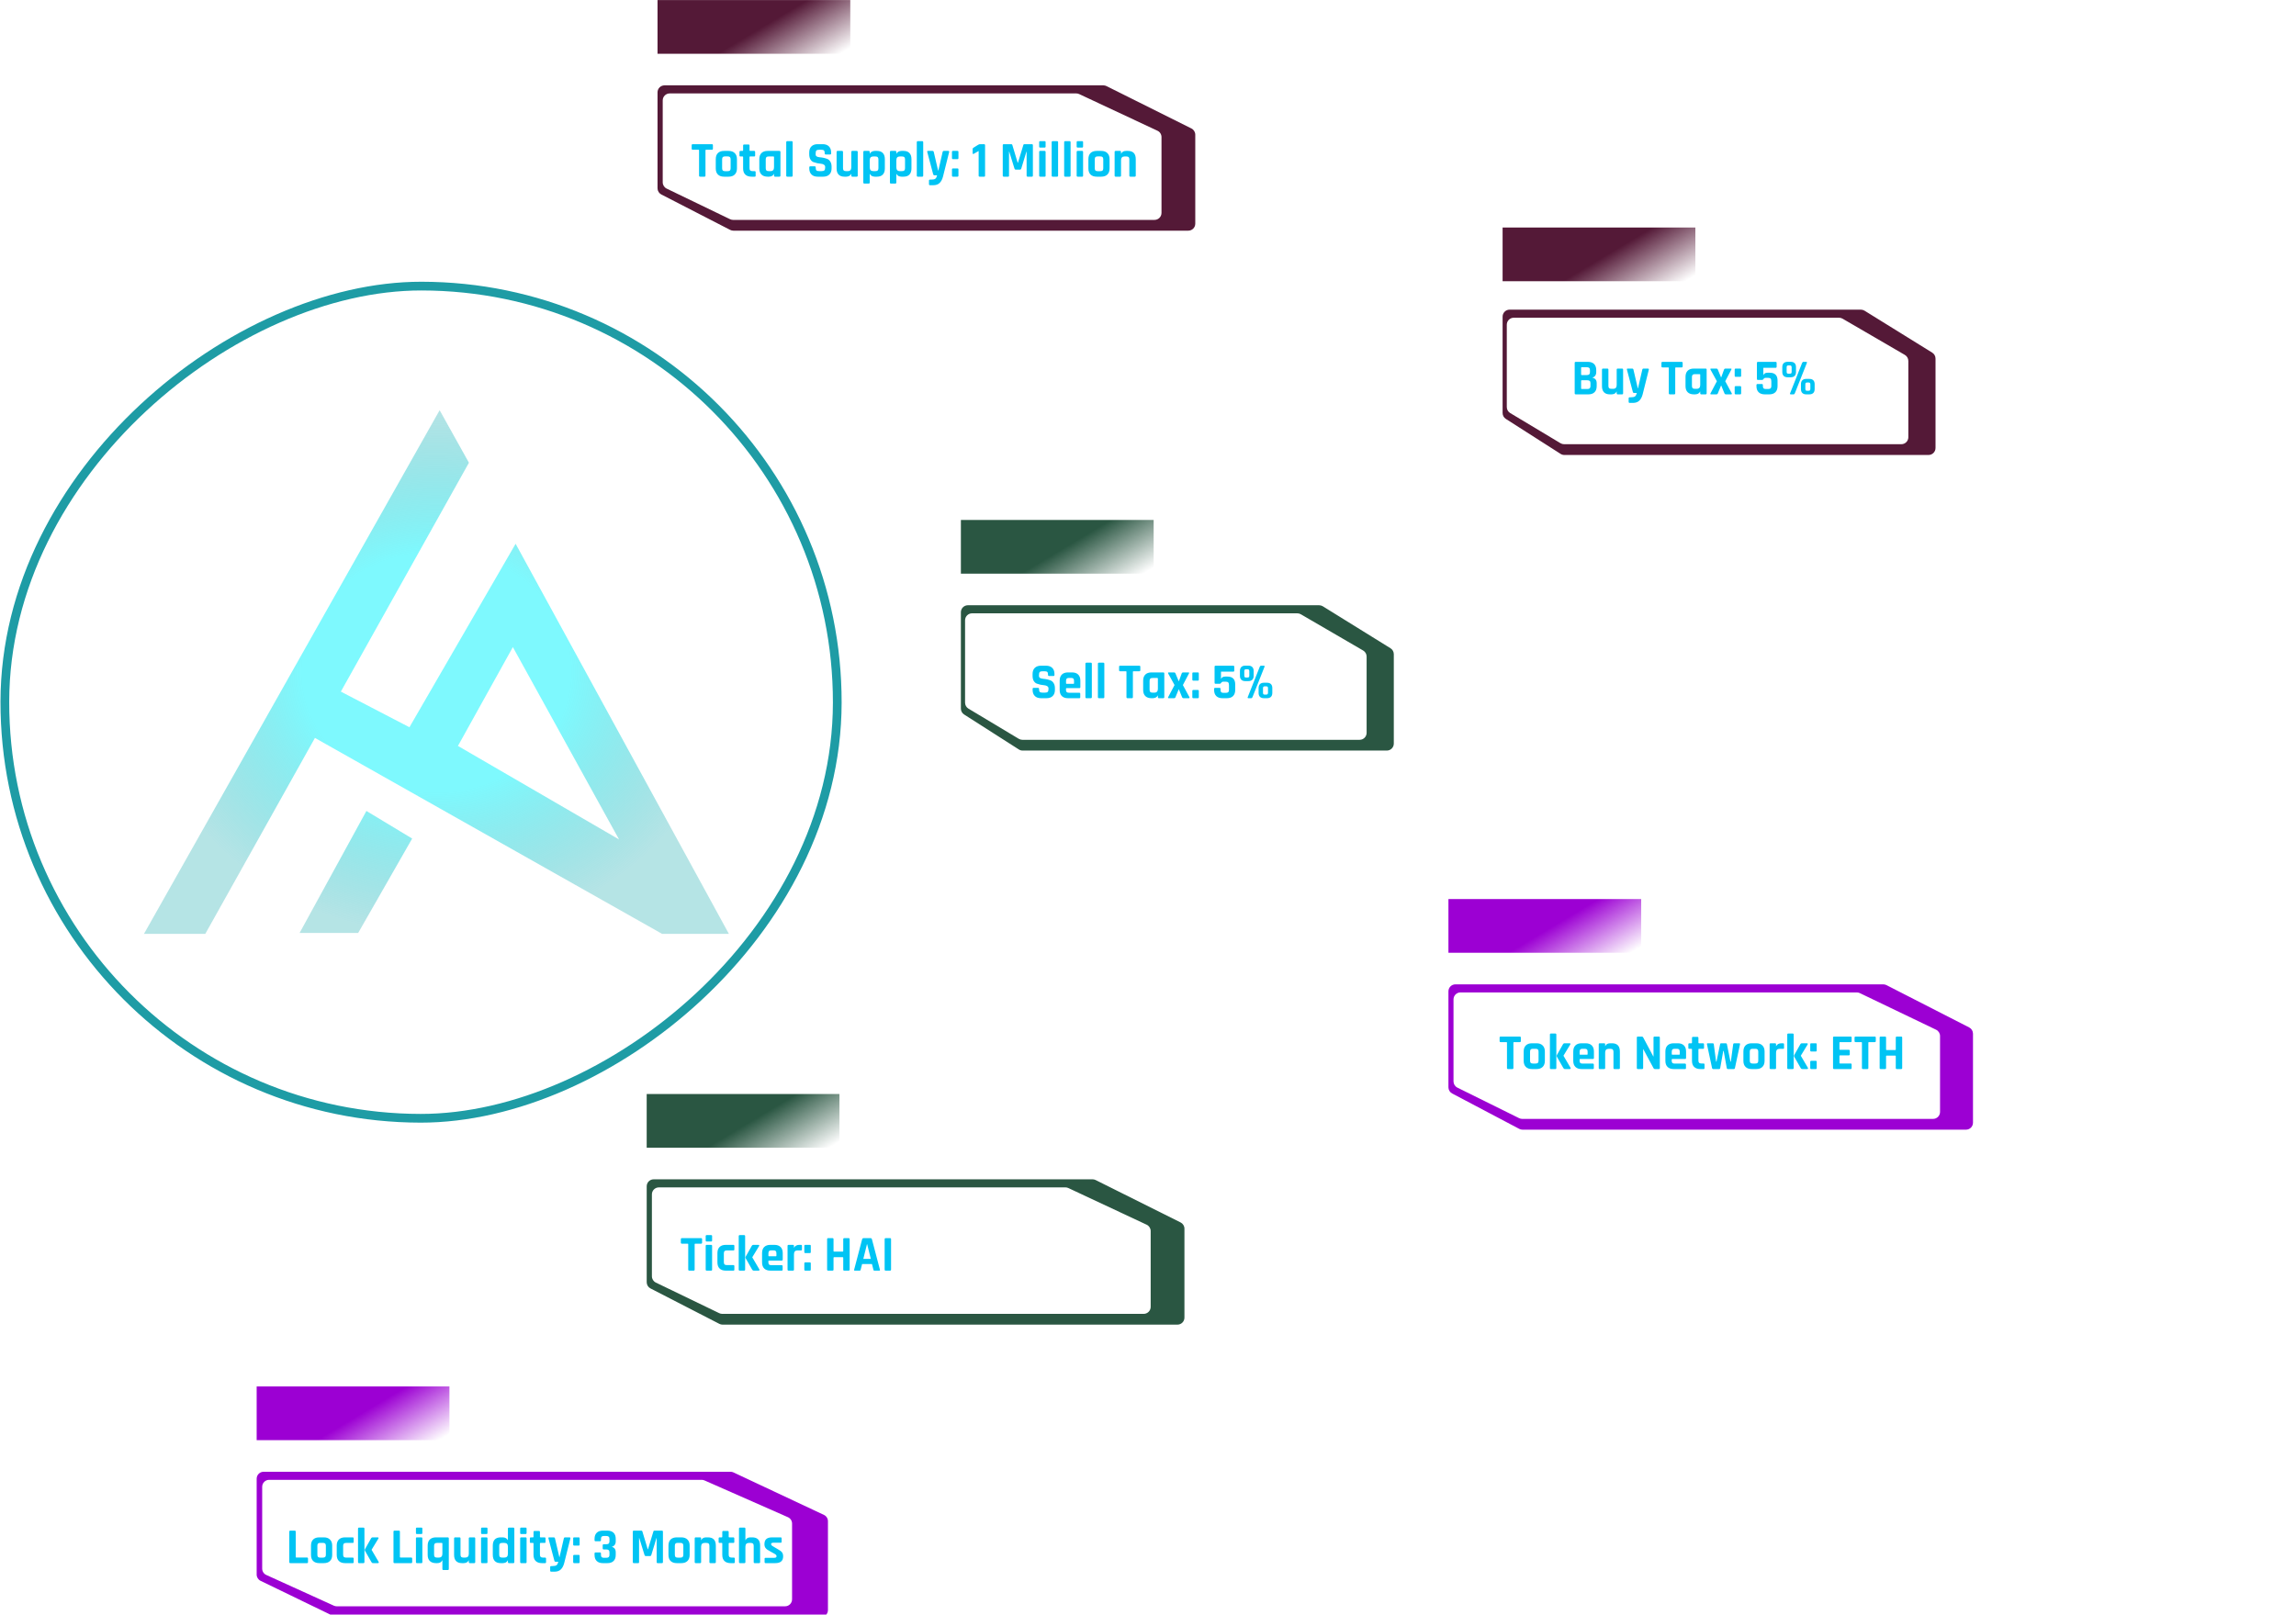 <svg width="263" height="185" viewBox="0 0 263 185" fill="none" xmlns="http://www.w3.org/2000/svg">
<g clip-path="url(#clip0_47_3)">
<rect x="0.501" y="128.079" width="95.352" height="95.352" rx="47.676" transform="rotate(-89.935 0.501 128.079)" stroke="#1E9CA5"/>
<path fill-rule="evenodd" clip-rule="evenodd" d="M50.359 47L53.714 53.02L39.044 79.245L46.899 83.327L59.062 62.306L83.492 107H75.838L36.075 84.551L23.517 107H16.492L50.359 47ZM58.747 74.143L52.456 85.469L70.91 96.184L58.747 74.143Z" fill="url(#paint0_radial_47_3)"/>
<path d="M41.971 92.918L47.213 96.082L41.027 106.898H34.317L41.971 92.918Z" fill="url(#paint1_radial_47_3)"/>
<rect x="75.318" y="0.008" width="22.08" height="6.153" fill="url(#paint2_linear_47_3)"/>
<path fill-rule="evenodd" clip-rule="evenodd" d="M76.118 9.78C75.677 9.78 75.318 10.138 75.318 10.58V21.572C75.318 21.871 75.486 22.146 75.752 22.283L83.64 26.342C83.753 26.4 83.879 26.43 84.006 26.43H136.115C136.556 26.43 136.915 26.072 136.915 25.63V15.435C136.915 15.132 136.743 14.854 136.472 14.719L126.745 9.864C126.634 9.809 126.512 9.78 126.388 9.78H76.118ZM76.714 10.704C76.272 10.704 75.913 11.063 75.913 11.505V20.89C75.913 21.197 76.089 21.477 76.366 21.611L83.627 25.117C83.736 25.169 83.855 25.196 83.975 25.196H132.246C132.688 25.196 133.046 24.838 133.046 24.396V15.704C133.046 15.394 132.867 15.111 132.586 14.98L123.619 10.78C123.512 10.73 123.397 10.704 123.279 10.704H76.714Z" fill="#541937"/>
<path d="M80.689 20.244H80.203C80.118 20.244 80.075 20.204 80.075 20.123V17.221C80.075 17.179 80.054 17.158 80.012 17.158H79.352C79.27 17.158 79.23 17.117 79.23 17.036V16.642C79.23 16.561 79.27 16.52 79.352 16.52H81.541C81.622 16.52 81.662 16.561 81.662 16.642V17.036C81.662 17.117 81.622 17.158 81.541 17.158H80.88C80.834 17.158 80.811 17.179 80.811 17.221V20.123C80.811 20.204 80.77 20.244 80.689 20.244ZM83.46 20.244H82.944C82.639 20.244 82.404 20.163 82.238 20.001C82.072 19.839 81.989 19.605 81.989 19.3V18.235C81.989 17.93 82.072 17.696 82.238 17.534C82.404 17.372 82.639 17.291 82.944 17.291H83.46C83.761 17.291 83.995 17.374 84.16 17.54C84.33 17.702 84.415 17.934 84.415 18.235V19.3C84.415 19.602 84.33 19.835 84.16 20.001C83.995 20.163 83.761 20.244 83.46 20.244ZM83.054 19.613H83.35C83.473 19.613 83.56 19.588 83.61 19.538C83.664 19.488 83.691 19.401 83.691 19.277V18.258C83.691 18.134 83.664 18.047 83.61 17.997C83.56 17.947 83.473 17.922 83.35 17.922H83.054C82.931 17.922 82.844 17.947 82.794 17.997C82.743 18.047 82.718 18.134 82.718 18.258V19.277C82.718 19.401 82.743 19.488 82.794 19.538C82.844 19.588 82.931 19.613 83.054 19.613ZM85.057 17.928H84.825C84.779 17.928 84.746 17.92 84.727 17.905C84.711 17.889 84.704 17.858 84.704 17.812V17.412C84.704 17.331 84.744 17.291 84.825 17.291H85.057C85.099 17.291 85.121 17.27 85.121 17.227V16.677C85.121 16.596 85.163 16.555 85.248 16.555H85.734C85.816 16.555 85.856 16.596 85.856 16.677V17.227C85.856 17.27 85.879 17.291 85.926 17.291H86.377C86.459 17.291 86.499 17.331 86.499 17.412V17.812C86.499 17.855 86.489 17.885 86.47 17.905C86.455 17.92 86.424 17.928 86.377 17.928H85.926C85.879 17.928 85.856 17.949 85.856 17.991V19.271C85.856 19.391 85.883 19.478 85.937 19.532C85.991 19.582 86.08 19.607 86.204 19.607H86.435C86.516 19.607 86.557 19.648 86.557 19.729V20.129C86.557 20.171 86.547 20.202 86.528 20.221C86.513 20.237 86.482 20.244 86.435 20.244H86.082C85.777 20.244 85.54 20.163 85.37 20.001C85.204 19.839 85.121 19.607 85.121 19.306V17.991C85.121 17.949 85.099 17.928 85.057 17.928ZM88.072 20.244H87.933C87.628 20.244 87.392 20.163 87.226 20.001C87.06 19.839 86.977 19.605 86.977 19.3V18.235C86.977 17.93 87.06 17.696 87.226 17.534C87.392 17.372 87.628 17.291 87.933 17.291H89.27C89.355 17.291 89.398 17.331 89.398 17.412V20.123C89.398 20.204 89.355 20.244 89.27 20.244H88.784C88.703 20.244 88.662 20.204 88.662 20.123V19.932H88.639C88.597 20.036 88.521 20.115 88.413 20.169C88.305 20.219 88.191 20.244 88.072 20.244ZM88.662 19.167V17.991C88.662 17.949 88.639 17.928 88.593 17.928H88.048C87.925 17.928 87.838 17.955 87.788 18.009C87.738 18.059 87.713 18.146 87.713 18.27V19.266C87.713 19.389 87.738 19.478 87.788 19.532C87.838 19.582 87.925 19.607 88.048 19.607H88.263C88.529 19.607 88.662 19.461 88.662 19.167ZM90.675 20.244H90.183C90.102 20.244 90.061 20.204 90.061 20.123V16.295C90.061 16.214 90.102 16.173 90.183 16.173H90.675C90.756 16.173 90.797 16.214 90.797 16.295V20.123C90.797 20.204 90.756 20.244 90.675 20.244ZM92.701 19.295V19.179C92.701 19.098 92.742 19.057 92.823 19.057H93.315C93.396 19.057 93.437 19.098 93.437 19.179V19.225C93.437 19.372 93.466 19.472 93.523 19.526C93.581 19.58 93.688 19.607 93.842 19.607H94.114C94.265 19.607 94.369 19.578 94.427 19.52C94.489 19.462 94.52 19.354 94.52 19.196V19.127C94.52 19.015 94.473 18.93 94.381 18.872C94.292 18.81 94.18 18.773 94.045 18.762C93.91 18.75 93.763 18.729 93.605 18.698C93.45 18.663 93.305 18.621 93.17 18.571C93.035 18.517 92.921 18.414 92.829 18.264C92.74 18.109 92.695 17.912 92.695 17.673V17.47C92.695 17.169 92.78 16.936 92.95 16.77C93.12 16.604 93.356 16.52 93.657 16.52H94.236C94.541 16.52 94.778 16.604 94.948 16.77C95.118 16.936 95.203 17.169 95.203 17.47V17.58C95.203 17.661 95.162 17.702 95.081 17.702H94.589C94.508 17.702 94.468 17.661 94.468 17.58V17.546C94.468 17.395 94.439 17.293 94.381 17.239C94.323 17.185 94.216 17.158 94.062 17.158H93.836C93.678 17.158 93.57 17.188 93.512 17.25C93.458 17.308 93.431 17.424 93.431 17.598V17.708C93.431 17.889 93.589 17.994 93.906 18.02C94.234 18.047 94.525 18.113 94.78 18.217C94.915 18.275 95.027 18.38 95.116 18.53C95.209 18.677 95.255 18.866 95.255 19.098V19.295C95.255 19.596 95.17 19.829 95 19.995C94.83 20.161 94.595 20.244 94.294 20.244H93.662C93.361 20.244 93.126 20.161 92.956 19.995C92.786 19.829 92.701 19.596 92.701 19.295ZM96.923 20.244H96.732C96.435 20.244 96.209 20.163 96.055 20.001C95.904 19.839 95.829 19.605 95.829 19.3V17.412C95.829 17.331 95.869 17.291 95.951 17.291H96.443C96.524 17.291 96.564 17.331 96.564 17.412V19.266C96.564 19.389 96.589 19.478 96.64 19.532C96.694 19.582 96.781 19.607 96.9 19.607H97.115C97.381 19.607 97.514 19.461 97.514 19.167V17.412C97.514 17.331 97.555 17.291 97.636 17.291H98.122C98.207 17.291 98.25 17.331 98.25 17.412V20.123C98.25 20.204 98.207 20.244 98.122 20.244H97.636C97.555 20.244 97.514 20.204 97.514 20.123V19.932H97.491C97.448 20.036 97.373 20.115 97.265 20.169C97.157 20.219 97.043 20.244 96.923 20.244ZM99.503 21.032H99.011C98.93 21.032 98.889 20.993 98.889 20.916V17.412C98.889 17.331 98.93 17.291 99.011 17.291H99.503C99.584 17.291 99.625 17.331 99.625 17.412V17.604H99.648C99.69 17.499 99.766 17.422 99.874 17.372C99.982 17.318 100.096 17.291 100.215 17.291H100.453C100.75 17.291 100.974 17.372 101.125 17.534C101.279 17.696 101.356 17.93 101.356 18.235V19.3C101.356 19.605 101.279 19.839 101.125 20.001C100.974 20.163 100.75 20.244 100.453 20.244H100.215C100.096 20.244 99.982 20.219 99.874 20.169C99.766 20.115 99.69 20.036 99.648 19.932H99.625V20.916C99.625 20.993 99.584 21.032 99.503 21.032ZM100.024 19.607H100.279C100.403 19.607 100.49 19.582 100.54 19.532C100.594 19.478 100.621 19.389 100.621 19.266V18.27C100.621 18.146 100.594 18.059 100.54 18.009C100.49 17.955 100.403 17.928 100.279 17.928H100.024C99.758 17.928 99.625 18.075 99.625 18.368V19.167C99.625 19.461 99.758 19.607 100.024 19.607ZM102.552 21.032H102.059C101.978 21.032 101.938 20.993 101.938 20.916V17.412C101.938 17.331 101.978 17.291 102.059 17.291H102.552C102.633 17.291 102.673 17.331 102.673 17.412V17.604H102.696C102.739 17.499 102.814 17.422 102.922 17.372C103.03 17.318 103.144 17.291 103.264 17.291H103.501C103.799 17.291 104.023 17.372 104.173 17.534C104.328 17.696 104.405 17.93 104.405 18.235V19.3C104.405 19.605 104.328 19.839 104.173 20.001C104.023 20.163 103.799 20.244 103.501 20.244H103.264C103.144 20.244 103.03 20.219 102.922 20.169C102.814 20.115 102.739 20.036 102.696 19.932H102.673V20.916C102.673 20.993 102.633 21.032 102.552 21.032ZM103.073 19.607H103.328C103.451 19.607 103.538 19.582 103.588 19.532C103.642 19.478 103.669 19.389 103.669 19.266V18.27C103.669 18.146 103.642 18.059 103.588 18.009C103.538 17.955 103.451 17.928 103.328 17.928H103.073C102.806 17.928 102.673 18.075 102.673 18.368V19.167C102.673 19.461 102.806 19.607 103.073 19.607ZM105.629 20.244H105.137C105.056 20.244 105.015 20.204 105.015 20.123V16.295C105.015 16.214 105.056 16.173 105.137 16.173H105.629C105.71 16.173 105.751 16.214 105.751 16.295V20.123C105.751 20.204 105.71 20.244 105.629 20.244ZM106.898 21.223H106.527C106.45 21.223 106.411 21.181 106.411 21.096V20.708C106.411 20.623 106.45 20.58 106.527 20.58H106.649C106.892 20.58 107.056 20.546 107.141 20.476C107.23 20.41 107.297 20.281 107.344 20.088H107.037C106.963 20.088 106.915 20.047 106.892 19.966L106.214 17.412C106.191 17.331 106.22 17.291 106.301 17.291H106.817C106.894 17.291 106.942 17.331 106.961 17.412L107.459 19.549H107.483L107.975 17.412C107.99 17.331 108.039 17.291 108.12 17.291H108.606C108.703 17.291 108.741 17.333 108.722 17.418L108.015 20.244C107.93 20.565 107.799 20.808 107.622 20.974C107.444 21.14 107.203 21.223 106.898 21.223ZM109.786 17.401V18.113C109.786 18.194 109.749 18.235 109.676 18.235H109.16C109.083 18.235 109.045 18.19 109.045 18.102V17.407C109.045 17.329 109.083 17.291 109.16 17.291H109.676C109.749 17.291 109.786 17.327 109.786 17.401ZM109.786 19.41V20.123C109.786 20.204 109.749 20.244 109.676 20.244H109.16C109.083 20.244 109.045 20.202 109.045 20.117V19.416C109.045 19.339 109.083 19.3 109.16 19.3H109.676C109.749 19.3 109.786 19.337 109.786 19.41ZM111.412 17.557V17.082C111.412 17.017 111.441 16.966 111.499 16.932L112.026 16.602C112.115 16.547 112.19 16.52 112.252 16.52H112.715C112.796 16.52 112.837 16.561 112.837 16.642V20.123C112.837 20.169 112.827 20.202 112.808 20.221C112.793 20.237 112.764 20.244 112.721 20.244H112.223C112.142 20.244 112.101 20.204 112.101 20.123V17.302L111.534 17.627C111.453 17.661 111.412 17.638 111.412 17.557ZM117.335 16.52H118.192C118.273 16.52 118.314 16.561 118.314 16.642V20.123C118.314 20.204 118.273 20.244 118.192 20.244H117.717C117.636 20.244 117.596 20.204 117.596 20.123V17.378H117.573L116.982 19.318C116.959 19.395 116.91 19.434 116.837 19.434H116.351C116.277 19.434 116.229 19.395 116.206 19.318L115.604 17.372H115.58V20.123C115.58 20.169 115.573 20.202 115.557 20.221C115.542 20.237 115.509 20.244 115.459 20.244H114.984C114.903 20.244 114.862 20.204 114.862 20.123V16.642C114.862 16.561 114.903 16.52 114.984 16.52H115.847C115.901 16.52 115.938 16.547 115.957 16.602L116.571 18.646H116.605L117.225 16.602C117.237 16.547 117.273 16.52 117.335 16.52ZM119.035 16.793V16.289C119.035 16.212 119.074 16.173 119.151 16.173H119.655C119.732 16.173 119.771 16.21 119.771 16.283V16.793C119.771 16.87 119.732 16.909 119.655 16.909H119.151C119.074 16.909 119.035 16.87 119.035 16.793ZM119.035 20.123V17.412C119.035 17.331 119.074 17.291 119.151 17.291H119.649C119.73 17.291 119.771 17.331 119.771 17.412V20.123C119.771 20.173 119.761 20.206 119.742 20.221C119.727 20.237 119.698 20.244 119.655 20.244H119.157C119.076 20.244 119.035 20.204 119.035 20.123ZM121.08 20.244H120.588C120.507 20.244 120.466 20.204 120.466 20.123V16.295C120.466 16.214 120.507 16.173 120.588 16.173H121.08C121.161 16.173 121.202 16.214 121.202 16.295V20.123C121.202 20.204 121.161 20.244 121.08 20.244ZM122.511 20.244H122.019C121.938 20.244 121.897 20.204 121.897 20.123V16.295C121.897 16.214 121.938 16.173 122.019 16.173H122.511C122.592 16.173 122.633 16.214 122.633 16.295V20.123C122.633 20.204 122.592 20.244 122.511 20.244ZM123.328 16.793V16.289C123.328 16.212 123.367 16.173 123.444 16.173H123.948C124.025 16.173 124.064 16.21 124.064 16.283V16.793C124.064 16.87 124.025 16.909 123.948 16.909H123.444C123.367 16.909 123.328 16.87 123.328 16.793ZM123.328 20.123V17.412C123.328 17.331 123.367 17.291 123.444 17.291H123.942C124.023 17.291 124.064 17.331 124.064 17.412V20.123C124.064 20.173 124.054 20.206 124.035 20.221C124.019 20.237 123.99 20.244 123.948 20.244H123.45C123.369 20.244 123.328 20.204 123.328 20.123ZM126.143 20.244H125.628C125.323 20.244 125.087 20.163 124.921 20.001C124.755 19.839 124.672 19.605 124.672 19.3V18.235C124.672 17.93 124.755 17.696 124.921 17.534C125.087 17.372 125.323 17.291 125.628 17.291H126.143C126.444 17.291 126.678 17.374 126.844 17.54C127.014 17.702 127.099 17.934 127.099 18.235V19.3C127.099 19.602 127.014 19.835 126.844 20.001C126.678 20.163 126.444 20.244 126.143 20.244ZM125.738 19.613H126.033C126.157 19.613 126.244 19.588 126.294 19.538C126.348 19.488 126.375 19.401 126.375 19.277V18.258C126.375 18.134 126.348 18.047 126.294 17.997C126.244 17.947 126.157 17.922 126.033 17.922H125.738C125.614 17.922 125.527 17.947 125.477 17.997C125.427 18.047 125.402 18.134 125.402 18.258V19.277C125.402 19.401 125.427 19.488 125.477 19.538C125.527 19.588 125.614 19.613 125.738 19.613ZM128.291 20.244H127.798C127.717 20.244 127.677 20.204 127.677 20.123V17.412C127.677 17.331 127.717 17.291 127.798 17.291H128.291C128.372 17.291 128.412 17.331 128.412 17.412V17.604H128.435C128.52 17.395 128.709 17.291 129.003 17.291H129.188C129.794 17.291 130.098 17.605 130.098 18.235V20.123C130.098 20.204 130.055 20.244 129.97 20.244H129.484C129.403 20.244 129.362 20.204 129.362 20.123V18.27C129.362 18.146 129.335 18.059 129.281 18.009C129.231 17.955 129.144 17.928 129.02 17.928H128.812C128.545 17.928 128.412 18.075 128.412 18.368V20.123C128.412 20.204 128.372 20.244 128.291 20.244Z" fill="#00C4F4"/>
<rect x="172.119" y="26.069" width="22.08" height="6.153" fill="url(#paint3_linear_47_3)"/>
<path fill-rule="evenodd" clip-rule="evenodd" d="M172.919 35.48C172.477 35.48 172.119 35.839 172.119 36.281V47.322C172.119 47.595 172.258 47.849 172.488 47.996L178.76 52.005C178.889 52.087 179.039 52.131 179.191 52.131H220.908C221.35 52.131 221.708 51.772 221.708 51.33V41.086C221.708 40.809 221.565 40.552 221.33 40.406L213.579 35.6C213.452 35.522 213.306 35.48 213.157 35.48H172.919ZM173.399 36.405C172.957 36.405 172.599 36.764 172.599 37.206V46.64C172.599 46.921 172.746 47.182 172.987 47.327L178.751 50.783C178.876 50.858 179.018 50.897 179.163 50.897H217.794C218.236 50.897 218.594 50.539 218.594 50.097V41.357C218.594 41.072 218.443 40.808 218.196 40.665L211.061 36.514C210.939 36.443 210.8 36.405 210.659 36.405H173.399Z" fill="#541937"/>
<path d="M181.176 44.572H181.824C181.952 44.572 182.042 44.547 182.096 44.497C182.154 44.443 182.183 44.356 182.183 44.236V43.9C182.183 43.781 182.154 43.696 182.096 43.645C182.039 43.595 181.944 43.57 181.813 43.57H181.176C181.133 43.57 181.112 43.591 181.112 43.634V44.508C181.112 44.551 181.133 44.572 181.176 44.572ZM181.176 42.974H181.766C181.89 42.974 181.981 42.949 182.039 42.898C182.096 42.844 182.125 42.757 182.125 42.638V42.412C182.125 42.292 182.096 42.207 182.039 42.157C181.985 42.103 181.896 42.076 181.772 42.076H181.176C181.133 42.076 181.112 42.097 181.112 42.14V42.91C181.112 42.952 181.133 42.974 181.176 42.974ZM180.376 45.064V41.584C180.376 41.503 180.417 41.462 180.498 41.462H181.888C182.193 41.462 182.429 41.543 182.595 41.705C182.761 41.867 182.844 42.099 182.844 42.4V42.638C182.844 42.966 182.691 43.178 182.386 43.275C182.541 43.298 182.664 43.362 182.757 43.466C182.849 43.566 182.896 43.711 182.896 43.9V44.248C182.896 44.549 182.813 44.781 182.647 44.943C182.481 45.105 182.247 45.186 181.946 45.186H180.498C180.417 45.186 180.376 45.145 180.376 45.064ZM184.597 45.186H184.405C184.108 45.186 183.882 45.105 183.728 44.943C183.577 44.781 183.502 44.547 183.502 44.242V42.354C183.502 42.273 183.543 42.232 183.624 42.232H184.116C184.197 42.232 184.238 42.273 184.238 42.354V44.207C184.238 44.331 184.263 44.419 184.313 44.474C184.367 44.524 184.454 44.549 184.573 44.549H184.788C185.054 44.549 185.187 44.402 185.187 44.109V42.354C185.187 42.273 185.228 42.232 185.309 42.232H185.795C185.88 42.232 185.923 42.273 185.923 42.354V45.064C185.923 45.145 185.88 45.186 185.795 45.186H185.309C185.228 45.186 185.187 45.145 185.187 45.064V44.873H185.164C185.122 44.977 185.046 45.057 184.938 45.111C184.83 45.161 184.716 45.186 184.597 45.186ZM187.043 46.165H186.672C186.595 46.165 186.557 46.122 186.557 46.037V45.649C186.557 45.564 186.595 45.522 186.672 45.522H186.794C187.037 45.522 187.201 45.487 187.286 45.418C187.375 45.352 187.443 45.223 187.489 45.029H187.182C187.109 45.029 187.06 44.989 187.037 44.908L186.36 42.354C186.337 42.273 186.365 42.232 186.447 42.232H186.962C187.039 42.232 187.087 42.273 187.107 42.354L187.605 44.491H187.628L188.12 42.354C188.136 42.273 188.184 42.232 188.265 42.232H188.752C188.848 42.232 188.887 42.275 188.867 42.36L188.161 45.186C188.076 45.506 187.945 45.75 187.767 45.916C187.589 46.082 187.348 46.165 187.043 46.165ZM191.771 45.186H191.285C191.2 45.186 191.157 45.145 191.157 45.064V42.163C191.157 42.12 191.136 42.099 191.094 42.099H190.434C190.352 42.099 190.312 42.059 190.312 41.977V41.584C190.312 41.503 190.352 41.462 190.434 41.462H192.623C192.704 41.462 192.744 41.503 192.744 41.584V41.977C192.744 42.059 192.704 42.099 192.623 42.099H191.963C191.916 42.099 191.893 42.12 191.893 42.163V45.064C191.893 45.145 191.852 45.186 191.771 45.186ZM194.165 45.186H194.026C193.721 45.186 193.486 45.105 193.32 44.943C193.154 44.781 193.071 44.547 193.071 44.242V43.176C193.071 42.871 193.154 42.638 193.32 42.475C193.486 42.313 193.721 42.232 194.026 42.232H195.364C195.449 42.232 195.492 42.273 195.492 42.354V45.064C195.492 45.145 195.449 45.186 195.364 45.186H194.878C194.797 45.186 194.756 45.145 194.756 45.064V44.873H194.733C194.69 44.977 194.615 45.057 194.507 45.111C194.399 45.161 194.285 45.186 194.165 45.186ZM194.756 44.109V42.933C194.756 42.891 194.733 42.869 194.687 42.869H194.142C194.019 42.869 193.932 42.896 193.882 42.95C193.831 43.001 193.806 43.087 193.806 43.211V44.207C193.806 44.331 193.831 44.419 193.882 44.474C193.932 44.524 194.019 44.549 194.142 44.549H194.356C194.623 44.549 194.756 44.402 194.756 44.109ZM196.601 45.186H196.016C195.916 45.186 195.889 45.145 195.935 45.064L196.665 43.68L195.935 42.354C195.896 42.273 195.92 42.232 196.005 42.232H196.595C196.688 42.232 196.748 42.273 196.775 42.354L197.14 43.234H197.163L197.481 42.354C197.508 42.273 197.568 42.232 197.661 42.232H198.24C198.34 42.232 198.366 42.273 198.315 42.354L197.62 43.68L198.367 45.064C198.387 45.099 198.389 45.128 198.373 45.151C198.362 45.174 198.337 45.186 198.298 45.186H197.701C197.62 45.186 197.562 45.145 197.528 45.064L197.163 44.178H197.14L196.775 45.064C196.748 45.145 196.69 45.186 196.601 45.186ZM199.444 42.342V43.055C199.444 43.136 199.407 43.176 199.334 43.176H198.819C198.741 43.176 198.703 43.132 198.703 43.043V42.348C198.703 42.271 198.741 42.232 198.819 42.232H199.334C199.407 42.232 199.444 42.269 199.444 42.342ZM199.444 44.352V45.064C199.444 45.145 199.407 45.186 199.334 45.186H198.819C198.741 45.186 198.703 45.143 198.703 45.059V44.358C198.703 44.281 198.741 44.242 198.819 44.242H199.334C199.407 44.242 199.444 44.279 199.444 44.352ZM202.518 43.292H202.246C202.146 43.292 202.069 43.333 202.015 43.414C201.964 43.495 201.91 43.535 201.852 43.535H201.372C201.291 43.535 201.25 43.497 201.25 43.419V41.584C201.25 41.503 201.291 41.462 201.372 41.462H203.387C203.468 41.462 203.509 41.503 203.509 41.584V42.024C203.509 42.105 203.468 42.145 203.387 42.145H201.986V42.997C202.051 42.804 202.213 42.707 202.472 42.707H202.715C203.314 42.707 203.613 43.006 203.613 43.605V44.242C203.613 44.543 203.53 44.777 203.364 44.943C203.198 45.105 202.964 45.186 202.663 45.186H202.154C201.849 45.186 201.613 45.105 201.447 44.943C201.281 44.781 201.198 44.547 201.198 44.242V44.126C201.198 44.041 201.239 43.999 201.32 43.999H201.812C201.893 43.999 201.933 44.041 201.933 44.126V44.236C201.933 44.356 201.959 44.443 202.009 44.497C202.063 44.547 202.15 44.572 202.269 44.572H202.542C202.665 44.572 202.756 44.547 202.814 44.497C202.872 44.443 202.901 44.356 202.901 44.236V43.715C202.901 43.553 202.874 43.443 202.82 43.385C202.766 43.323 202.665 43.292 202.518 43.292ZM207.151 43.825H207.018C206.933 43.825 206.875 43.842 206.844 43.877C206.813 43.908 206.797 43.964 206.797 44.045V44.549C206.797 44.634 206.813 44.694 206.844 44.728C206.875 44.759 206.933 44.775 207.018 44.775H207.151C207.232 44.775 207.288 44.757 207.319 44.723C207.353 44.688 207.371 44.63 207.371 44.549V44.045C207.371 43.964 207.355 43.908 207.324 43.877C207.294 43.842 207.236 43.825 207.151 43.825ZM206.907 43.414H207.249C207.45 43.414 207.602 43.466 207.707 43.57C207.811 43.674 207.863 43.825 207.863 44.022V44.578C207.863 44.775 207.811 44.925 207.707 45.029C207.602 45.134 207.45 45.186 207.249 45.186H206.907C206.711 45.186 206.558 45.134 206.45 45.029C206.346 44.925 206.294 44.775 206.294 44.578V44.022C206.294 43.825 206.346 43.674 206.45 43.57C206.558 43.466 206.711 43.414 206.907 43.414ZM205.008 41.867H204.875C204.79 41.867 204.732 41.885 204.701 41.92C204.67 41.95 204.655 42.008 204.655 42.093V42.597C204.655 42.678 204.67 42.736 204.701 42.771C204.732 42.802 204.79 42.817 204.875 42.817H205.008C205.093 42.817 205.151 42.802 205.182 42.771C205.213 42.736 205.228 42.678 205.228 42.597V42.093C205.228 42.012 205.211 41.954 205.176 41.92C205.145 41.885 205.089 41.867 205.008 41.867ZM204.77 41.456H205.112C205.313 41.456 205.465 41.508 205.57 41.613C205.674 41.717 205.726 41.867 205.726 42.064V42.62C205.726 42.817 205.674 42.968 205.57 43.072C205.465 43.176 205.313 43.228 205.112 43.228H204.77C204.574 43.228 204.421 43.176 204.313 43.072C204.209 42.968 204.157 42.817 204.157 42.62V42.064C204.157 41.867 204.209 41.717 204.313 41.613C204.421 41.508 204.574 41.456 204.77 41.456ZM205.436 45.186H205.135C205.047 45.186 205.018 45.145 205.048 45.064C205.172 44.748 205.402 44.169 205.738 43.327C206.074 42.481 206.303 41.9 206.427 41.584C206.462 41.503 206.512 41.462 206.577 41.462H206.884C206.973 41.462 207.002 41.503 206.971 41.584L205.593 45.064C205.562 45.145 205.51 45.186 205.436 45.186Z" fill="#00C4F4"/>
<rect x="110.067" y="59.577" width="22.08" height="6.153" fill="url(#paint4_linear_47_3)"/>
<path fill-rule="evenodd" clip-rule="evenodd" d="M110.867 69.35C110.425 69.35 110.067 69.708 110.067 70.15V81.192C110.067 81.465 110.206 81.719 110.436 81.866L116.708 85.874C116.837 85.957 116.987 86 117.139 86H158.856C159.298 86 159.656 85.642 159.656 85.2V74.956C159.656 74.679 159.513 74.421 159.278 74.276L151.527 69.47C151.4 69.392 151.254 69.35 151.105 69.35H110.867ZM111.347 70.275C110.905 70.275 110.546 70.633 110.546 71.075V80.51C110.546 80.791 110.694 81.052 110.935 81.196L116.699 84.653C116.823 84.728 116.966 84.767 117.111 84.767H155.742C156.184 84.767 156.542 84.409 156.542 83.967V75.227C156.542 74.942 156.391 74.678 156.144 74.535L149.009 70.384C148.887 70.313 148.748 70.275 148.606 70.275H111.347Z" fill="#2A5642"/>
<path d="M118.284 79.05V78.934C118.284 78.853 118.324 78.813 118.405 78.813H118.898C118.979 78.813 119.019 78.853 119.019 78.934V78.981C119.019 79.127 119.048 79.228 119.106 79.282C119.164 79.336 119.27 79.363 119.425 79.363H119.697C119.847 79.363 119.952 79.334 120.01 79.276C120.071 79.218 120.102 79.11 120.102 78.952V78.882C120.102 78.77 120.056 78.685 119.963 78.627C119.874 78.566 119.763 78.529 119.627 78.517C119.492 78.506 119.346 78.485 119.187 78.454C119.033 78.419 118.888 78.376 118.753 78.326C118.618 78.272 118.504 78.17 118.411 78.019C118.322 77.865 118.278 77.668 118.278 77.429V77.226C118.278 76.925 118.363 76.691 118.533 76.525C118.703 76.359 118.938 76.276 119.239 76.276H119.819C120.124 76.276 120.361 76.359 120.531 76.525C120.701 76.691 120.786 76.925 120.786 77.226V77.336C120.786 77.417 120.745 77.458 120.664 77.458H120.172C120.091 77.458 120.05 77.417 120.05 77.336V77.301C120.05 77.151 120.021 77.048 119.963 76.994C119.905 76.94 119.799 76.913 119.645 76.913H119.419C119.261 76.913 119.152 76.944 119.095 77.006C119.041 77.064 119.013 77.18 119.013 77.353V77.463C119.013 77.645 119.172 77.749 119.488 77.776C119.817 77.803 120.108 77.869 120.363 77.973C120.498 78.031 120.61 78.135 120.699 78.286C120.791 78.433 120.838 78.622 120.838 78.853V79.05C120.838 79.351 120.753 79.585 120.583 79.751C120.413 79.917 120.178 80 119.876 80H119.245C118.944 80 118.708 79.917 118.539 79.751C118.369 79.585 118.284 79.351 118.284 79.05ZM123.618 80H122.338C122.033 80 121.798 79.919 121.632 79.757C121.466 79.595 121.383 79.361 121.383 79.056V77.99C121.383 77.685 121.466 77.452 121.632 77.29C121.798 77.127 122.033 77.046 122.338 77.046H122.796C123.101 77.046 123.336 77.127 123.502 77.29C123.668 77.452 123.751 77.685 123.751 77.99V78.726C123.751 78.807 123.711 78.847 123.63 78.847H122.176C122.13 78.847 122.106 78.869 122.106 78.911V79.039C122.106 79.158 122.132 79.245 122.182 79.299C122.236 79.349 122.325 79.374 122.448 79.374H123.618C123.699 79.374 123.74 79.417 123.74 79.502V79.884C123.74 79.927 123.73 79.957 123.711 79.977C123.695 79.992 123.664 80 123.618 80ZM122.176 78.355H122.964C123.006 78.355 123.027 78.334 123.027 78.291V78.013C123.027 77.89 123.002 77.803 122.952 77.753C122.902 77.703 122.815 77.678 122.691 77.678H122.448C122.325 77.678 122.238 77.703 122.188 77.753C122.137 77.803 122.112 77.89 122.112 78.013V78.291C122.112 78.334 122.134 78.355 122.176 78.355ZM124.945 80H124.453C124.372 80 124.331 79.96 124.331 79.878V76.05C124.331 75.969 124.372 75.929 124.453 75.929H124.945C125.026 75.929 125.067 75.969 125.067 76.05V79.878C125.067 79.96 125.026 80 124.945 80ZM126.376 80H125.884C125.803 80 125.762 79.96 125.762 79.878V76.05C125.762 75.969 125.803 75.929 125.884 75.929H126.376C126.457 75.929 126.498 75.969 126.498 76.05V79.878C126.498 79.96 126.457 80 126.376 80ZM129.647 80H129.16C129.076 80 129.033 79.96 129.033 79.878V76.977C129.033 76.934 129.012 76.913 128.969 76.913H128.309C128.228 76.913 128.188 76.873 128.188 76.792V76.398C128.188 76.317 128.228 76.276 128.309 76.276H130.498C130.579 76.276 130.62 76.317 130.62 76.398V76.792C130.62 76.873 130.579 76.913 130.498 76.913H129.838C129.792 76.913 129.769 76.934 129.769 76.977V79.878C129.769 79.96 129.728 80 129.647 80ZM132.041 80H131.902C131.597 80 131.361 79.919 131.195 79.757C131.029 79.595 130.946 79.361 130.946 79.056V77.99C130.946 77.685 131.029 77.452 131.195 77.29C131.361 77.127 131.597 77.046 131.902 77.046H133.24C133.325 77.046 133.367 77.087 133.367 77.168V79.878C133.367 79.96 133.325 80 133.24 80H132.753C132.672 80 132.632 79.96 132.632 79.878V79.687H132.608C132.566 79.791 132.491 79.871 132.383 79.925C132.274 79.975 132.161 80 132.041 80ZM132.632 78.923V77.747C132.632 77.705 132.608 77.683 132.562 77.683H132.018C131.894 77.683 131.807 77.71 131.757 77.764C131.707 77.815 131.682 77.902 131.682 78.025V79.021C131.682 79.145 131.707 79.234 131.757 79.288C131.807 79.338 131.894 79.363 132.018 79.363H132.232C132.498 79.363 132.632 79.216 132.632 78.923ZM134.477 80H133.892C133.791 80 133.764 79.96 133.811 79.878L134.54 78.494L133.811 77.168C133.772 77.087 133.795 77.046 133.88 77.046H134.471C134.564 77.046 134.623 77.087 134.65 77.168L135.015 78.048H135.038L135.357 77.168C135.384 77.087 135.444 77.046 135.536 77.046H136.116C136.216 77.046 136.241 77.087 136.191 77.168L135.496 78.494L136.243 79.878C136.262 79.913 136.264 79.942 136.249 79.965C136.237 79.988 136.212 80 136.174 80H135.577C135.496 80 135.438 79.96 135.403 79.878L135.038 78.992H135.015L134.65 79.878C134.623 79.96 134.565 80 134.477 80ZM137.32 77.156V77.869C137.32 77.95 137.283 77.99 137.21 77.99H136.694C136.617 77.99 136.578 77.946 136.578 77.857V77.162C136.578 77.085 136.617 77.046 136.694 77.046H137.21C137.283 77.046 137.32 77.083 137.32 77.156ZM137.32 79.166V79.878C137.32 79.96 137.283 80 137.21 80H136.694C136.617 80 136.578 79.957 136.578 79.873V79.172C136.578 79.095 136.617 79.056 136.694 79.056H137.21C137.283 79.056 137.32 79.093 137.32 79.166ZM140.394 78.106H140.122C140.021 78.106 139.944 78.147 139.89 78.228C139.84 78.309 139.786 78.349 139.728 78.349H139.247C139.166 78.349 139.126 78.311 139.126 78.234V76.398C139.126 76.317 139.166 76.276 139.247 76.276H141.263C141.344 76.276 141.384 76.317 141.384 76.398V76.838C141.384 76.919 141.344 76.96 141.263 76.96H139.861V77.811C139.927 77.618 140.089 77.521 140.348 77.521H140.591C141.189 77.521 141.489 77.82 141.489 78.419V79.056C141.489 79.357 141.406 79.591 141.24 79.757C141.074 79.919 140.84 80 140.539 80H140.029C139.724 80 139.489 79.919 139.323 79.757C139.157 79.595 139.074 79.361 139.074 79.056V78.94C139.074 78.855 139.114 78.813 139.195 78.813H139.687C139.769 78.813 139.809 78.855 139.809 78.94V79.05C139.809 79.17 139.834 79.257 139.884 79.311C139.938 79.361 140.025 79.386 140.145 79.386H140.417C140.541 79.386 140.631 79.361 140.689 79.311C140.747 79.257 140.776 79.17 140.776 79.05V78.529C140.776 78.367 140.749 78.257 140.695 78.199C140.641 78.137 140.541 78.106 140.394 78.106ZM145.026 78.639H144.893C144.808 78.639 144.75 78.656 144.719 78.691C144.688 78.722 144.673 78.778 144.673 78.859V79.363C144.673 79.448 144.688 79.508 144.719 79.543C144.75 79.573 144.808 79.589 144.893 79.589H145.026C145.107 79.589 145.163 79.571 145.194 79.537C145.229 79.502 145.246 79.444 145.246 79.363V78.859C145.246 78.778 145.231 78.722 145.2 78.691C145.169 78.656 145.111 78.639 145.026 78.639ZM144.783 78.228H145.125C145.326 78.228 145.478 78.28 145.582 78.384C145.687 78.488 145.739 78.639 145.739 78.836V79.392C145.739 79.589 145.687 79.739 145.582 79.844C145.478 79.948 145.326 80 145.125 80H144.783C144.586 80 144.434 79.948 144.326 79.844C144.221 79.739 144.169 79.589 144.169 79.392V78.836C144.169 78.639 144.221 78.488 144.326 78.384C144.434 78.28 144.586 78.228 144.783 78.228ZM142.883 76.681H142.75C142.665 76.681 142.607 76.699 142.577 76.734C142.546 76.764 142.53 76.822 142.53 76.907V77.411C142.53 77.492 142.546 77.55 142.577 77.585C142.607 77.616 142.665 77.631 142.75 77.631H142.883C142.968 77.631 143.026 77.616 143.057 77.585C143.088 77.55 143.104 77.492 143.104 77.411V76.907C143.104 76.826 143.086 76.768 143.051 76.734C143.021 76.699 142.965 76.681 142.883 76.681ZM142.646 76.27H142.988C143.188 76.27 143.341 76.322 143.445 76.427C143.549 76.531 143.602 76.681 143.602 76.878V77.434C143.602 77.631 143.549 77.782 143.445 77.886C143.341 77.99 143.188 78.043 142.988 78.043H142.646C142.449 78.043 142.297 77.99 142.189 77.886C142.084 77.782 142.032 77.631 142.032 77.434V76.878C142.032 76.681 142.084 76.531 142.189 76.427C142.297 76.322 142.449 76.27 142.646 76.27ZM143.312 80H143.011C142.922 80 142.893 79.96 142.924 79.878C143.048 79.562 143.277 78.983 143.613 78.141C143.949 77.295 144.179 76.714 144.302 76.398C144.337 76.317 144.387 76.276 144.453 76.276H144.76C144.849 76.276 144.878 76.317 144.847 76.398L143.468 79.878C143.438 79.96 143.385 80 143.312 80Z" fill="#00C4F4"/>
<rect x="165.914" y="103.014" width="22.08" height="6.153" fill="url(#paint5_linear_47_3)"/>
<path fill-rule="evenodd" clip-rule="evenodd" d="M166.714 112.787C166.272 112.787 165.914 113.145 165.914 113.587V124.584C165.914 124.881 166.078 125.153 166.341 125.292L174.025 129.345C174.14 129.405 174.268 129.437 174.398 129.437H225.2C225.642 129.437 226 129.079 226 128.637V118.436C226 118.136 225.832 117.861 225.564 117.724L216.087 112.874C215.974 112.817 215.849 112.787 215.723 112.787H166.714ZM167.295 113.711C166.853 113.711 166.495 114.07 166.495 114.512V123.903C166.495 124.207 166.667 124.485 166.94 124.62L174.012 128.12C174.123 128.175 174.244 128.203 174.367 128.203H221.426C221.868 128.203 222.226 127.845 222.226 127.403V118.706C222.226 118.398 222.05 118.118 221.773 117.985L213.037 113.79C212.929 113.738 212.81 113.711 212.69 113.711H167.295Z" fill="#9C00D3"/>
<path d="M173.234 122.493H172.748C172.663 122.493 172.62 122.452 172.62 122.371V119.469C172.62 119.427 172.599 119.406 172.557 119.406H171.896C171.815 119.406 171.775 119.365 171.775 119.284V118.89C171.775 118.809 171.815 118.769 171.896 118.769H174.085C174.167 118.769 174.207 118.809 174.207 118.89V119.284C174.207 119.365 174.167 119.406 174.085 119.406H173.425C173.379 119.406 173.356 119.427 173.356 119.469V122.371C173.356 122.452 173.315 122.493 173.234 122.493ZM176.005 122.493H175.489C175.184 122.493 174.949 122.411 174.783 122.249C174.617 122.087 174.533 121.854 174.533 121.549V120.483C174.533 120.178 174.617 119.944 174.783 119.782C174.949 119.62 175.184 119.539 175.489 119.539H176.005C176.306 119.539 176.539 119.622 176.705 119.788C176.875 119.95 176.96 120.182 176.96 120.483V121.549C176.96 121.85 176.875 122.083 176.705 122.249C176.539 122.411 176.306 122.493 176.005 122.493ZM175.599 121.861H175.894C176.018 121.861 176.105 121.836 176.155 121.786C176.209 121.736 176.236 121.649 176.236 121.525V120.506C176.236 120.383 176.209 120.296 176.155 120.245C176.105 120.195 176.018 120.17 175.894 120.17H175.599C175.476 120.17 175.389 120.195 175.339 120.245C175.288 120.296 175.263 120.383 175.263 120.506V121.525C175.263 121.649 175.288 121.736 175.339 121.786C175.389 121.836 175.476 121.861 175.599 121.861ZM179.229 119.539H179.791C179.837 119.539 179.868 119.552 179.884 119.579C179.899 119.606 179.893 119.641 179.866 119.684L179.096 120.952V120.975L179.901 122.348C179.924 122.386 179.926 122.421 179.907 122.452C179.887 122.479 179.853 122.493 179.802 122.493H179.304C179.239 122.493 179.191 122.485 179.16 122.469C179.133 122.454 179.104 122.421 179.073 122.371L178.337 121.079C178.302 121.018 178.302 120.954 178.337 120.888L179.032 119.655C179.075 119.578 179.14 119.539 179.229 119.539ZM178.152 122.493H177.66C177.579 122.493 177.538 122.452 177.538 122.371V118.543C177.538 118.462 177.579 118.421 177.66 118.421H178.152C178.233 118.421 178.274 118.462 178.274 118.543V122.371C178.274 122.452 178.233 122.493 178.152 122.493ZM182.447 122.493H181.167C180.862 122.493 180.627 122.411 180.461 122.249C180.295 122.087 180.212 121.854 180.212 121.549V120.483C180.212 120.178 180.295 119.944 180.461 119.782C180.627 119.62 180.862 119.539 181.167 119.539H181.625C181.93 119.539 182.165 119.62 182.331 119.782C182.497 119.944 182.58 120.178 182.58 120.483V121.218C182.58 121.3 182.54 121.34 182.459 121.34H181.005C180.959 121.34 180.936 121.361 180.936 121.404V121.531C180.936 121.651 180.961 121.738 181.011 121.792C181.065 121.842 181.154 121.867 181.277 121.867H182.447C182.528 121.867 182.569 121.91 182.569 121.994V122.377C182.569 122.419 182.559 122.45 182.54 122.469C182.525 122.485 182.494 122.493 182.447 122.493ZM181.005 120.848H181.793C181.835 120.848 181.857 120.827 181.857 120.784V120.506C181.857 120.383 181.831 120.296 181.781 120.245C181.731 120.195 181.644 120.17 181.521 120.17H181.277C181.154 120.17 181.067 120.195 181.017 120.245C180.967 120.296 180.942 120.383 180.942 120.506V120.784C180.942 120.827 180.963 120.848 181.005 120.848ZM183.745 122.493H183.253C183.172 122.493 183.131 122.452 183.131 122.371V119.661C183.131 119.579 183.172 119.539 183.253 119.539H183.745C183.826 119.539 183.867 119.579 183.867 119.661V119.852H183.89C183.975 119.643 184.164 119.539 184.458 119.539H184.643C185.249 119.539 185.552 119.854 185.552 120.483V122.371C185.552 122.452 185.51 122.493 185.425 122.493H184.938C184.857 122.493 184.817 122.452 184.817 122.371V120.518C184.817 120.394 184.79 120.307 184.736 120.257C184.686 120.203 184.599 120.176 184.475 120.176H184.267C184 120.176 183.867 120.323 183.867 120.616V122.371C183.867 122.452 183.826 122.493 183.745 122.493ZM188.096 122.493H187.615C187.534 122.493 187.493 122.452 187.493 122.371V118.89C187.493 118.809 187.534 118.769 187.615 118.769H188.049C188.13 118.769 188.184 118.796 188.212 118.85L189.381 121.045H189.405V118.89C189.405 118.809 189.445 118.769 189.526 118.769H190.007C190.088 118.769 190.128 118.809 190.128 118.89V122.371C190.128 122.452 190.088 122.493 190.007 122.493H189.584C189.499 122.493 189.437 122.454 189.399 122.377L188.24 120.222H188.217V122.371C188.217 122.452 188.177 122.493 188.096 122.493ZM193.001 122.493H191.721C191.416 122.493 191.18 122.411 191.014 122.249C190.848 122.087 190.765 121.854 190.765 121.549V120.483C190.765 120.178 190.848 119.944 191.014 119.782C191.18 119.62 191.416 119.539 191.721 119.539H192.178C192.483 119.539 192.719 119.62 192.885 119.782C193.051 119.944 193.134 120.178 193.134 120.483V121.218C193.134 121.3 193.093 121.34 193.012 121.34H191.559C191.512 121.34 191.489 121.361 191.489 121.404V121.531C191.489 121.651 191.514 121.738 191.565 121.792C191.619 121.842 191.707 121.867 191.831 121.867H193.001C193.082 121.867 193.122 121.91 193.122 121.994V122.377C193.122 122.419 193.113 122.45 193.093 122.469C193.078 122.485 193.047 122.493 193.001 122.493ZM191.559 120.848H192.346C192.389 120.848 192.41 120.827 192.41 120.784V120.506C192.41 120.383 192.385 120.296 192.335 120.245C192.285 120.195 192.198 120.17 192.074 120.17H191.831C191.707 120.17 191.621 120.195 191.57 120.245C191.52 120.296 191.495 120.383 191.495 120.506V120.784C191.495 120.827 191.516 120.848 191.559 120.848ZM193.749 120.176H193.517C193.471 120.176 193.438 120.168 193.419 120.153C193.403 120.137 193.395 120.106 193.395 120.06V119.661C193.395 119.579 193.436 119.539 193.517 119.539H193.749C193.791 119.539 193.812 119.518 193.812 119.475V118.925C193.812 118.844 193.855 118.803 193.94 118.803H194.426C194.507 118.803 194.548 118.844 194.548 118.925V119.475C194.548 119.518 194.571 119.539 194.617 119.539H195.069C195.15 119.539 195.191 119.579 195.191 119.661V120.06C195.191 120.103 195.181 120.134 195.162 120.153C195.146 120.168 195.115 120.176 195.069 120.176H194.617C194.571 120.176 194.548 120.197 194.548 120.24V121.52C194.548 121.639 194.575 121.726 194.629 121.78C194.683 121.83 194.772 121.855 194.895 121.855H195.127C195.208 121.855 195.249 121.896 195.249 121.977V122.377C195.249 122.419 195.239 122.45 195.22 122.469C195.204 122.485 195.173 122.493 195.127 122.493H194.774C194.469 122.493 194.231 122.411 194.061 122.249C193.895 122.087 193.812 121.855 193.812 121.554V120.24C193.812 120.197 193.791 120.176 193.749 120.176ZM196.908 122.493H196.248C196.175 122.493 196.128 122.452 196.109 122.371L195.53 119.661C195.514 119.579 195.543 119.539 195.617 119.539H196.173C196.258 119.539 196.304 119.579 196.312 119.661L196.572 121.641H196.619L197.03 119.661C197.041 119.579 197.086 119.539 197.163 119.539H197.673C197.754 119.539 197.802 119.579 197.817 119.661L198.217 121.641H198.263L198.53 119.661C198.541 119.579 198.588 119.539 198.669 119.539H199.225C199.302 119.539 199.331 119.579 199.312 119.661L198.732 122.371C198.717 122.452 198.671 122.493 198.593 122.493H197.933C197.856 122.493 197.81 122.452 197.794 122.371L197.441 120.413H197.395L197.047 122.371C197.036 122.452 196.989 122.493 196.908 122.493ZM201.172 122.493H200.657C200.352 122.493 200.116 122.411 199.95 122.249C199.784 122.087 199.701 121.854 199.701 121.549V120.483C199.701 120.178 199.784 119.944 199.95 119.782C200.116 119.62 200.352 119.539 200.657 119.539H201.172C201.473 119.539 201.707 119.622 201.873 119.788C202.043 119.95 202.128 120.182 202.128 120.483V121.549C202.128 121.85 202.043 122.083 201.873 122.249C201.707 122.411 201.473 122.493 201.172 122.493ZM200.767 121.861H201.062C201.186 121.861 201.273 121.836 201.323 121.786C201.377 121.736 201.404 121.649 201.404 121.525V120.506C201.404 120.383 201.377 120.296 201.323 120.245C201.273 120.195 201.186 120.17 201.062 120.17H200.767C200.643 120.17 200.557 120.195 200.506 120.245C200.456 120.296 200.431 120.383 200.431 120.506V121.525C200.431 121.649 200.456 121.736 200.506 121.786C200.557 121.836 200.643 121.861 200.767 121.861ZM203.32 122.493H202.827C202.746 122.493 202.706 122.452 202.706 122.371V119.661C202.706 119.579 202.746 119.539 202.827 119.539H203.32C203.401 119.539 203.441 119.579 203.441 119.661V119.857H203.465C203.507 119.753 203.582 119.674 203.69 119.62C203.798 119.566 203.912 119.539 204.032 119.539H204.241C204.318 119.539 204.356 119.579 204.356 119.661V120.06C204.356 120.106 204.347 120.139 204.327 120.159C204.312 120.174 204.283 120.18 204.241 120.176H203.841C203.575 120.176 203.441 120.327 203.441 120.628V122.371C203.441 122.452 203.401 122.493 203.32 122.493ZM206.416 119.539H206.978C207.024 119.539 207.055 119.552 207.07 119.579C207.086 119.606 207.08 119.641 207.053 119.684L206.283 120.952V120.975L207.088 122.348C207.111 122.386 207.113 122.421 207.094 122.452C207.074 122.479 207.04 122.493 206.989 122.493H206.491C206.426 122.493 206.377 122.485 206.347 122.469C206.319 122.454 206.291 122.421 206.26 122.371L205.524 121.079C205.489 121.018 205.489 120.954 205.524 120.888L206.219 119.655C206.262 119.578 206.327 119.539 206.416 119.539ZM205.339 122.493H204.847C204.765 122.493 204.725 122.452 204.725 122.371V118.543C204.725 118.462 204.765 118.421 204.847 118.421H205.339C205.42 118.421 205.46 118.462 205.46 118.543V122.371C205.46 122.452 205.42 122.493 205.339 122.493ZM208.099 119.649V120.361C208.099 120.442 208.063 120.483 207.989 120.483H207.474C207.397 120.483 207.358 120.439 207.358 120.35V119.655C207.358 119.578 207.397 119.539 207.474 119.539H207.989C208.063 119.539 208.099 119.576 208.099 119.649ZM208.099 121.659V122.371C208.099 122.452 208.063 122.493 207.989 122.493H207.474C207.397 122.493 207.358 122.45 207.358 122.365V121.664C207.358 121.587 207.397 121.549 207.474 121.549H207.989C208.063 121.549 208.099 121.585 208.099 121.659ZM211.985 122.493H210.091C210.01 122.493 209.969 122.452 209.969 122.371V118.89C209.969 118.809 210.01 118.769 210.091 118.769H211.985C212.062 118.769 212.1 118.809 212.1 118.89V119.284C212.1 119.365 212.062 119.406 211.985 119.406H210.774C210.728 119.406 210.705 119.427 210.705 119.469V120.222C210.705 120.265 210.728 120.286 210.774 120.286H211.764C211.846 120.286 211.886 120.327 211.886 120.408V120.801C211.886 120.883 211.846 120.923 211.764 120.923H210.774C210.728 120.923 210.705 120.944 210.705 120.987V121.792C210.705 121.834 210.728 121.855 210.774 121.855H211.985C212.062 121.855 212.1 121.896 212.1 121.977V122.371C212.1 122.452 212.062 122.493 211.985 122.493ZM213.893 122.493H213.406C213.321 122.493 213.279 122.452 213.279 122.371V119.469C213.279 119.427 213.258 119.406 213.215 119.406H212.555C212.474 119.406 212.433 119.365 212.433 119.284V118.89C212.433 118.809 212.474 118.769 212.555 118.769H214.744C214.825 118.769 214.866 118.809 214.866 118.89V119.284C214.866 119.365 214.825 119.406 214.744 119.406H214.084C214.038 119.406 214.014 119.427 214.014 119.469V122.371C214.014 122.452 213.974 122.493 213.893 122.493ZM215.922 122.493H215.43C215.349 122.493 215.308 122.452 215.308 122.371V118.89C215.308 118.809 215.349 118.769 215.43 118.769H215.922C216.003 118.769 216.044 118.809 216.044 118.89V120.251C216.044 120.294 216.067 120.315 216.113 120.315H217.092C217.134 120.315 217.156 120.294 217.156 120.251V118.89C217.156 118.809 217.196 118.769 217.277 118.769H217.769C217.85 118.769 217.891 118.809 217.891 118.89V122.371C217.891 122.452 217.85 122.493 217.769 122.493H217.277C217.196 122.493 217.156 122.452 217.156 122.371V121.016C217.156 120.973 217.134 120.952 217.092 120.952H216.113C216.067 120.952 216.044 120.973 216.044 121.016V122.371C216.044 122.452 216.003 122.493 215.922 122.493Z" fill="#00C4F4"/>
<rect x="74.077" y="125.352" width="22.08" height="6.153" fill="url(#paint6_linear_47_3)"/>
<path fill-rule="evenodd" clip-rule="evenodd" d="M74.878 135.126C74.436 135.126 74.078 135.484 74.078 135.926V146.917C74.078 147.217 74.245 147.492 74.512 147.629L82.399 151.687C82.513 151.746 82.638 151.776 82.766 151.776H134.874C135.316 151.776 135.674 151.418 135.674 150.976V140.781C135.674 140.477 135.503 140.2 135.231 140.065L125.505 135.21C125.394 135.154 125.271 135.126 125.147 135.126H74.878ZM75.473 136.051C75.031 136.051 74.673 136.409 74.673 136.851V146.236C74.673 146.544 74.848 146.824 75.125 146.957L82.386 150.463C82.495 150.515 82.614 150.543 82.734 150.543H131.005C131.447 150.543 131.806 150.184 131.806 149.742V141.051C131.806 140.74 131.626 140.458 131.345 140.326L122.378 136.126C122.272 136.076 122.156 136.051 122.038 136.051H75.473Z" fill="#2A5642"/>
<path d="M79.449 145.589H78.962C78.877 145.589 78.835 145.549 78.835 145.468V142.566C78.835 142.524 78.814 142.503 78.771 142.503H78.111C78.03 142.503 77.989 142.462 77.989 142.381V141.987C77.989 141.906 78.03 141.865 78.111 141.865H80.3C80.381 141.865 80.422 141.906 80.422 141.987V142.381C80.422 142.462 80.381 142.503 80.3 142.503H79.64C79.594 142.503 79.57 142.524 79.57 142.566V145.468C79.57 145.549 79.53 145.589 79.449 145.589ZM80.835 142.138V141.634C80.835 141.557 80.874 141.518 80.951 141.518H81.455C81.532 141.518 81.57 141.555 81.57 141.628V142.138C81.57 142.215 81.532 142.253 81.455 142.253H80.951C80.874 142.253 80.835 142.215 80.835 142.138ZM80.835 145.468V142.757C80.835 142.676 80.874 142.636 80.951 142.636H81.449C81.53 142.636 81.57 142.676 81.57 142.757V145.468C81.57 145.518 81.561 145.551 81.541 145.566C81.526 145.582 81.497 145.589 81.455 145.589H80.957C80.876 145.589 80.835 145.549 80.835 145.468ZM84.119 145.074V145.474C84.119 145.516 84.109 145.547 84.09 145.566C84.075 145.582 84.044 145.589 83.998 145.589H83.135C82.83 145.589 82.594 145.508 82.428 145.346C82.262 145.184 82.179 144.95 82.179 144.645V143.58C82.179 143.275 82.262 143.041 82.428 142.879C82.594 142.717 82.83 142.636 83.135 142.636H83.998C84.079 142.636 84.119 142.676 84.119 142.757V143.157C84.119 143.199 84.109 143.23 84.09 143.25C84.075 143.265 84.044 143.273 83.998 143.273H83.25C83.131 143.273 83.044 143.3 82.99 143.354C82.94 143.404 82.915 143.491 82.915 143.614V144.611C82.915 144.734 82.94 144.823 82.99 144.877C83.044 144.927 83.131 144.952 83.25 144.952H83.998C84.079 144.952 84.119 144.993 84.119 145.074ZM86.309 142.636H86.871C86.917 142.636 86.948 142.649 86.963 142.676C86.979 142.703 86.973 142.738 86.946 142.781L86.176 144.049V144.072L86.981 145.445C87.004 145.483 87.006 145.518 86.987 145.549C86.967 145.576 86.933 145.589 86.882 145.589H86.384C86.319 145.589 86.27 145.582 86.24 145.566C86.213 145.551 86.184 145.518 86.153 145.468L85.417 144.176C85.382 144.114 85.382 144.051 85.417 143.985L86.112 142.752C86.155 142.674 86.22 142.636 86.309 142.636ZM85.232 145.589H84.74C84.659 145.589 84.618 145.549 84.618 145.468V141.64C84.618 141.559 84.659 141.518 84.74 141.518H85.232C85.313 141.518 85.353 141.559 85.353 141.64V145.468C85.353 145.549 85.313 145.589 85.232 145.589ZM89.527 145.589H88.247C87.942 145.589 87.707 145.508 87.541 145.346C87.375 145.184 87.292 144.95 87.292 144.645V143.58C87.292 143.275 87.375 143.041 87.541 142.879C87.707 142.717 87.942 142.636 88.247 142.636H88.705C89.01 142.636 89.245 142.717 89.411 142.879C89.577 143.041 89.66 143.275 89.66 143.58V144.315C89.66 144.396 89.62 144.437 89.539 144.437H88.085C88.039 144.437 88.016 144.458 88.016 144.501V144.628C88.016 144.748 88.041 144.835 88.091 144.889C88.145 144.939 88.234 144.964 88.357 144.964H89.527C89.608 144.964 89.649 145.006 89.649 145.091V145.474C89.649 145.516 89.639 145.547 89.62 145.566C89.604 145.582 89.573 145.589 89.527 145.589ZM88.085 143.945H88.873C88.915 143.945 88.936 143.923 88.936 143.881V143.603C88.936 143.479 88.911 143.392 88.861 143.342C88.811 143.292 88.724 143.267 88.601 143.267H88.357C88.234 143.267 88.147 143.292 88.097 143.342C88.046 143.392 88.021 143.479 88.021 143.603V143.881C88.021 143.923 88.043 143.945 88.085 143.945ZM90.825 145.589H90.333C90.252 145.589 90.211 145.549 90.211 145.468V142.757C90.211 142.676 90.252 142.636 90.333 142.636H90.825C90.906 142.636 90.947 142.676 90.947 142.757V142.954H90.97C91.013 142.85 91.088 142.771 91.196 142.717C91.304 142.663 91.418 142.636 91.538 142.636H91.746C91.823 142.636 91.862 142.676 91.862 142.757V143.157C91.862 143.203 91.852 143.236 91.833 143.255C91.818 143.271 91.789 143.277 91.746 143.273H91.347C91.08 143.273 90.947 143.423 90.947 143.725V145.468C90.947 145.549 90.906 145.589 90.825 145.589ZM92.873 142.746V143.458C92.873 143.539 92.837 143.58 92.763 143.58H92.248C92.171 143.58 92.132 143.535 92.132 143.447V142.752C92.132 142.674 92.171 142.636 92.248 142.636H92.763C92.837 142.636 92.873 142.672 92.873 142.746ZM92.873 144.755V145.468C92.873 145.549 92.837 145.589 92.763 145.589H92.248C92.171 145.589 92.132 145.547 92.132 145.462V144.761C92.132 144.684 92.171 144.645 92.248 144.645H92.763C92.837 144.645 92.873 144.682 92.873 144.755ZM95.357 145.589H94.865C94.784 145.589 94.743 145.549 94.743 145.468V141.987C94.743 141.906 94.784 141.865 94.865 141.865H95.357C95.438 141.865 95.478 141.906 95.478 141.987V143.348C95.478 143.391 95.502 143.412 95.548 143.412H96.527C96.569 143.412 96.59 143.391 96.59 143.348V141.987C96.59 141.906 96.631 141.865 96.712 141.865H97.204C97.285 141.865 97.326 141.906 97.326 141.987V145.468C97.326 145.549 97.285 145.589 97.204 145.589H96.712C96.631 145.589 96.59 145.549 96.59 145.468V144.113C96.59 144.07 96.569 144.049 96.527 144.049H95.548C95.502 144.049 95.478 144.07 95.478 144.113V145.468C95.478 145.549 95.438 145.589 95.357 145.589ZM98.468 145.589H97.912C97.842 145.589 97.819 145.549 97.842 145.468L98.757 141.987C98.784 141.906 98.842 141.865 98.931 141.865H99.701C99.798 141.865 99.856 141.906 99.875 141.987L100.79 145.468C100.813 145.549 100.79 145.589 100.721 145.589H100.165C100.122 145.589 100.093 145.582 100.078 145.566C100.062 145.547 100.051 145.514 100.043 145.468L99.881 144.831H98.752L98.59 145.468C98.582 145.514 98.568 145.547 98.549 145.566C98.534 145.582 98.507 145.589 98.468 145.589ZM99.308 142.566L98.891 144.24H99.748L99.331 142.566H99.308ZM102.068 141.987V145.468C102.068 145.549 102.028 145.589 101.946 145.589H101.454C101.373 145.589 101.333 145.549 101.333 145.468V141.987C101.333 141.906 101.373 141.865 101.454 141.865H101.946C102.028 141.865 102.068 141.906 102.068 141.987Z" fill="#00C4F4"/>
<rect x="29.4" y="158.86" width="22.08" height="6.153" fill="url(#paint7_linear_47_3)"/>
<path fill-rule="evenodd" clip-rule="evenodd" d="M30.2 168.633C29.758 168.633 29.4 168.992 29.4 169.434V180.412C29.4 180.718 29.575 180.998 29.851 181.132L38.259 185.204C38.367 185.256 38.487 185.284 38.608 185.284H94.039C94.481 185.284 94.839 184.925 94.839 184.483V174.302C94.839 173.992 94.66 173.709 94.379 173.577L84.017 168.709C83.911 168.659 83.795 168.633 83.677 168.633H30.2ZM30.833 169.558C30.391 169.558 30.032 169.917 30.032 170.359V179.731C30.032 180.045 30.216 180.33 30.502 180.46L38.245 183.979C38.349 184.026 38.462 184.05 38.576 184.05H89.929C90.371 184.05 90.729 183.692 90.729 183.25V174.571C90.729 174.254 90.542 173.967 90.252 173.839L80.696 169.626C80.595 169.581 80.485 169.558 80.374 169.558H30.833Z" fill="#9C00D3"/>
<path d="M35.165 179.104H33.26C33.179 179.104 33.138 179.064 33.138 178.983V175.502C33.138 175.421 33.179 175.38 33.26 175.38H33.752C33.833 175.38 33.874 175.421 33.874 175.502V178.398C33.874 178.44 33.897 178.462 33.943 178.462H35.165C35.242 178.462 35.281 178.504 35.281 178.589V178.983C35.281 179.064 35.242 179.104 35.165 179.104ZM37.095 179.104H36.58C36.275 179.104 36.039 179.023 35.873 178.861C35.707 178.699 35.624 178.465 35.624 178.16V177.095C35.624 176.79 35.707 176.556 35.873 176.394C36.039 176.232 36.275 176.151 36.58 176.151H37.095C37.396 176.151 37.63 176.234 37.796 176.4C37.966 176.562 38.051 176.794 38.051 177.095V178.16C38.051 178.462 37.966 178.695 37.796 178.861C37.63 179.023 37.396 179.104 37.095 179.104ZM36.69 178.473H36.985C37.109 178.473 37.196 178.448 37.246 178.398C37.3 178.348 37.327 178.261 37.327 178.137V177.118C37.327 176.994 37.3 176.907 37.246 176.857C37.196 176.807 37.109 176.782 36.985 176.782H36.69C36.566 176.782 36.479 176.807 36.429 176.857C36.379 176.907 36.354 176.994 36.354 177.118V178.137C36.354 178.261 36.379 178.348 36.429 178.398C36.479 178.448 36.566 178.473 36.69 178.473ZM40.511 178.589V178.989C40.511 179.031 40.501 179.062 40.482 179.081C40.466 179.097 40.435 179.104 40.389 179.104H39.526C39.221 179.104 38.986 179.023 38.82 178.861C38.654 178.699 38.571 178.465 38.571 178.16V177.095C38.571 176.79 38.654 176.556 38.82 176.394C38.986 176.232 39.221 176.151 39.526 176.151H40.389C40.47 176.151 40.511 176.191 40.511 176.272V176.672C40.511 176.714 40.501 176.745 40.482 176.765C40.466 176.78 40.435 176.788 40.389 176.788H39.642C39.522 176.788 39.435 176.815 39.382 176.869C39.331 176.919 39.306 177.006 39.306 177.129V178.126C39.306 178.249 39.331 178.338 39.382 178.392C39.435 178.442 39.522 178.467 39.642 178.467H40.389C40.47 178.467 40.511 178.508 40.511 178.589ZM42.701 176.151H43.263C43.309 176.151 43.34 176.164 43.355 176.191C43.371 176.218 43.365 176.253 43.338 176.296L42.568 177.564V177.587L43.373 178.96C43.396 178.998 43.398 179.033 43.378 179.064C43.359 179.091 43.324 179.104 43.274 179.104H42.776C42.71 179.104 42.662 179.097 42.631 179.081C42.604 179.066 42.575 179.033 42.544 178.983L41.809 177.691C41.774 177.629 41.774 177.566 41.809 177.5L42.504 176.267C42.546 176.189 42.612 176.151 42.701 176.151ZM41.623 179.104H41.131C41.05 179.104 41.01 179.064 41.01 178.983V175.155C41.01 175.074 41.05 175.033 41.131 175.033H41.623C41.705 175.033 41.745 175.074 41.745 175.155V178.983C41.745 179.064 41.705 179.104 41.623 179.104ZM47.099 179.104H45.193C45.112 179.104 45.072 179.064 45.072 178.983V175.502C45.072 175.421 45.112 175.38 45.193 175.38H45.686C45.767 175.38 45.807 175.421 45.807 175.502V178.398C45.807 178.44 45.831 178.462 45.877 178.462H47.099C47.176 178.462 47.215 178.504 47.215 178.589V178.983C47.215 179.064 47.176 179.104 47.099 179.104ZM47.644 175.653V175.149C47.644 175.072 47.683 175.033 47.76 175.033H48.264C48.341 175.033 48.38 175.07 48.38 175.143V175.653C48.38 175.73 48.341 175.769 48.264 175.769H47.76C47.683 175.769 47.644 175.73 47.644 175.653ZM47.644 178.983V176.272C47.644 176.191 47.683 176.151 47.76 176.151H48.258C48.339 176.151 48.38 176.191 48.38 176.272V178.983C48.38 179.033 48.37 179.066 48.351 179.081C48.336 179.097 48.307 179.104 48.264 179.104H47.766C47.685 179.104 47.644 179.064 47.644 178.983ZM50.674 178.021V176.852C50.674 176.809 50.651 176.788 50.604 176.788H50.06C49.936 176.788 49.849 176.815 49.799 176.869C49.749 176.919 49.724 177.006 49.724 177.129V178.126C49.724 178.249 49.749 178.338 49.799 178.392C49.849 178.442 49.936 178.467 50.06 178.467H50.268C50.539 178.467 50.674 178.319 50.674 178.021ZM50.077 179.104H49.944C49.639 179.104 49.404 179.023 49.237 178.861C49.072 178.699 48.989 178.465 48.989 178.16V177.095C48.989 176.79 49.072 176.556 49.237 176.394C49.404 176.232 49.639 176.151 49.944 176.151H51.282C51.367 176.151 51.409 176.191 51.409 176.272V179.776C51.409 179.853 51.367 179.892 51.282 179.892H50.795C50.714 179.892 50.674 179.853 50.674 179.776V178.786H50.651C50.558 178.998 50.367 179.104 50.077 179.104ZM53.109 179.104H52.918C52.621 179.104 52.395 179.023 52.241 178.861C52.09 178.699 52.015 178.465 52.015 178.16V176.272C52.015 176.191 52.056 176.151 52.137 176.151H52.629C52.71 176.151 52.75 176.191 52.75 176.272V178.126C52.75 178.249 52.776 178.338 52.826 178.392C52.88 178.442 52.967 178.467 53.086 178.467H53.301C53.567 178.467 53.7 178.321 53.7 178.027V176.272C53.7 176.191 53.741 176.151 53.822 176.151H54.308C54.393 176.151 54.436 176.191 54.436 176.272V178.983C54.436 179.064 54.393 179.104 54.308 179.104H53.822C53.741 179.104 53.7 179.064 53.7 178.983V178.792H53.677C53.635 178.896 53.559 178.975 53.451 179.029C53.343 179.079 53.229 179.104 53.109 179.104ZM55.104 175.653V175.149C55.104 175.072 55.143 175.033 55.22 175.033H55.724C55.801 175.033 55.84 175.07 55.84 175.143V175.653C55.84 175.73 55.801 175.769 55.724 175.769H55.22C55.143 175.769 55.104 175.73 55.104 175.653ZM55.104 178.983V176.272C55.104 176.191 55.143 176.151 55.22 176.151H55.718C55.799 176.151 55.84 176.191 55.84 176.272V178.983C55.84 179.033 55.83 179.066 55.811 179.081C55.795 179.097 55.766 179.104 55.724 179.104H55.226C55.145 179.104 55.104 179.064 55.104 178.983ZM57.589 179.104H57.352C57.054 179.104 56.829 179.023 56.674 178.861C56.524 178.699 56.448 178.465 56.448 178.16V177.095C56.448 176.79 56.524 176.556 56.674 176.394C56.829 176.232 57.054 176.151 57.352 176.151H57.589C57.709 176.151 57.823 176.178 57.931 176.232C58.039 176.282 58.114 176.359 58.157 176.463H58.18V175.155C58.18 175.074 58.221 175.033 58.302 175.033H58.794C58.875 175.033 58.916 175.074 58.916 175.155V178.983C58.916 179.064 58.875 179.104 58.794 179.104H58.302C58.221 179.104 58.18 179.064 58.18 178.983V178.792H58.157C58.114 178.896 58.039 178.975 57.931 179.029C57.823 179.079 57.709 179.104 57.589 179.104ZM58.18 178.027V177.228C58.18 176.935 58.047 176.788 57.78 176.788H57.52C57.396 176.788 57.309 176.815 57.259 176.869C57.209 176.919 57.184 177.006 57.184 177.129V178.126C57.184 178.249 57.209 178.338 57.259 178.392C57.309 178.442 57.396 178.467 57.52 178.467H57.78C58.047 178.467 58.18 178.321 58.18 178.027ZM59.584 175.653V175.149C59.584 175.072 59.622 175.033 59.699 175.033H60.203C60.281 175.033 60.319 175.07 60.319 175.143V175.653C60.319 175.73 60.281 175.769 60.203 175.769H59.699C59.622 175.769 59.584 175.73 59.584 175.653ZM59.584 178.983V176.272C59.584 176.191 59.622 176.151 59.699 176.151H60.197C60.279 176.151 60.319 176.191 60.319 176.272V178.983C60.319 179.033 60.309 179.066 60.29 179.081C60.275 179.097 60.246 179.104 60.203 179.104H59.705C59.624 179.104 59.584 179.064 59.584 178.983ZM61.049 176.788H60.818C60.771 176.788 60.738 176.78 60.719 176.765C60.704 176.749 60.696 176.718 60.696 176.672V176.272C60.696 176.191 60.736 176.151 60.818 176.151H61.049C61.092 176.151 61.113 176.13 61.113 176.087V175.537C61.113 175.456 61.155 175.415 61.24 175.415H61.727C61.808 175.415 61.849 175.456 61.849 175.537V176.087C61.849 176.13 61.872 176.151 61.918 176.151H62.37C62.451 176.151 62.491 176.191 62.491 176.272V176.672C62.491 176.714 62.482 176.745 62.462 176.765C62.447 176.78 62.416 176.788 62.37 176.788H61.918C61.872 176.788 61.849 176.809 61.849 176.852V178.131C61.849 178.251 61.876 178.338 61.929 178.392C61.984 178.442 62.072 178.467 62.196 178.467H62.428C62.509 178.467 62.549 178.508 62.549 178.589V178.989C62.549 179.031 62.54 179.062 62.52 179.081C62.505 179.097 62.474 179.104 62.428 179.104H62.074C61.769 179.104 61.532 179.023 61.362 178.861C61.196 178.699 61.113 178.467 61.113 178.166V176.852C61.113 176.809 61.092 176.788 61.049 176.788ZM63.508 180.083H63.137C63.06 180.083 63.021 180.041 63.021 179.956V179.568C63.021 179.483 63.06 179.44 63.137 179.44H63.259C63.502 179.44 63.666 179.406 63.751 179.336C63.84 179.27 63.907 179.141 63.954 178.948H63.647C63.574 178.948 63.525 178.907 63.502 178.826L62.825 176.272C62.801 176.191 62.83 176.151 62.911 176.151H63.427C63.504 176.151 63.552 176.191 63.572 176.272L64.07 178.409H64.093L64.585 176.272C64.601 176.191 64.649 176.151 64.73 176.151H65.216C65.313 176.151 65.352 176.193 65.332 176.278L64.626 179.104C64.541 179.425 64.409 179.668 64.232 179.834C64.054 180 63.813 180.083 63.508 180.083ZM66.396 176.261V176.973C66.396 177.054 66.359 177.095 66.286 177.095H65.771C65.693 177.095 65.655 177.05 65.655 176.962V176.267C65.655 176.189 65.693 176.151 65.771 176.151H66.286C66.359 176.151 66.396 176.187 66.396 176.261ZM66.396 178.27V178.983C66.396 179.064 66.359 179.104 66.286 179.104H65.771C65.693 179.104 65.655 179.062 65.655 178.977V178.276C65.655 178.199 65.693 178.16 65.771 178.16H66.286C66.359 178.16 66.396 178.197 66.396 178.27ZM69.158 176.938H69.453C69.58 176.938 69.671 176.913 69.725 176.863C69.783 176.809 69.812 176.722 69.812 176.602V176.33C69.812 176.211 69.783 176.126 69.725 176.075C69.671 176.021 69.58 175.994 69.453 175.994H69.175C69.052 175.994 68.965 176.021 68.914 176.075C68.864 176.126 68.839 176.211 68.839 176.33V176.475C68.839 176.556 68.799 176.597 68.718 176.597H68.225C68.144 176.597 68.104 176.556 68.104 176.475V176.319C68.104 176.018 68.187 175.786 68.353 175.624C68.519 175.462 68.754 175.38 69.059 175.38H69.575C69.88 175.38 70.115 175.462 70.281 175.624C70.447 175.786 70.53 176.018 70.53 176.319V176.608C70.53 176.933 70.378 177.143 70.073 177.24C70.378 177.305 70.53 177.516 70.53 177.871V178.166C70.53 178.467 70.447 178.699 70.281 178.861C70.115 179.023 69.88 179.104 69.575 179.104H69.059C68.754 179.104 68.519 179.023 68.353 178.861C68.187 178.699 68.104 178.467 68.104 178.166V178.004C68.104 177.919 68.144 177.877 68.225 177.877H68.718C68.799 177.877 68.839 177.919 68.839 178.004V178.155C68.839 178.278 68.864 178.365 68.914 178.415C68.965 178.465 69.052 178.49 69.175 178.49H69.453C69.58 178.49 69.671 178.465 69.725 178.415C69.783 178.361 69.812 178.274 69.812 178.155V177.871C69.812 177.751 69.783 177.666 69.725 177.616C69.671 177.562 69.58 177.535 69.453 177.535H69.158C69.077 177.535 69.036 177.494 69.036 177.413V177.066C69.036 176.981 69.077 176.938 69.158 176.938ZM74.958 175.38H75.815C75.896 175.38 75.937 175.421 75.937 175.502V178.983C75.937 179.064 75.896 179.104 75.815 179.104H75.34C75.259 179.104 75.218 179.064 75.218 178.983V176.238H75.195L74.605 178.178C74.581 178.255 74.533 178.294 74.46 178.294H73.973C73.9 178.294 73.852 178.255 73.829 178.178L73.226 176.232H73.203V178.983C73.203 179.029 73.195 179.062 73.18 179.081C73.164 179.097 73.132 179.104 73.081 179.104H72.606C72.525 179.104 72.485 179.064 72.485 178.983V175.502C72.485 175.421 72.525 175.38 72.606 175.38H73.469C73.523 175.38 73.56 175.408 73.579 175.462L74.193 177.506H74.228L74.848 175.462C74.859 175.408 74.896 175.38 74.958 175.38ZM78.042 179.104H77.527C77.222 179.104 76.986 179.023 76.82 178.861C76.654 178.699 76.571 178.465 76.571 178.16V177.095C76.571 176.79 76.654 176.556 76.82 176.394C76.986 176.232 77.222 176.151 77.527 176.151H78.042C78.343 176.151 78.577 176.234 78.743 176.4C78.913 176.562 78.998 176.794 78.998 177.095V178.16C78.998 178.462 78.913 178.695 78.743 178.861C78.577 179.023 78.343 179.104 78.042 179.104ZM77.637 178.473H77.932C78.056 178.473 78.143 178.448 78.193 178.398C78.247 178.348 78.274 178.261 78.274 178.137V177.118C78.274 176.994 78.247 176.907 78.193 176.857C78.143 176.807 78.056 176.782 77.932 176.782H77.637C77.513 176.782 77.426 176.807 77.376 176.857C77.326 176.907 77.301 176.994 77.301 177.118V178.137C77.301 178.261 77.326 178.348 77.376 178.398C77.426 178.448 77.513 178.473 77.637 178.473ZM80.19 179.104H79.697C79.616 179.104 79.576 179.064 79.576 178.983V176.272C79.576 176.191 79.616 176.151 79.697 176.151H80.19C80.271 176.151 80.311 176.191 80.311 176.272V176.463H80.334C80.419 176.255 80.609 176.151 80.902 176.151H81.087C81.694 176.151 81.997 176.465 81.997 177.095V178.983C81.997 179.064 81.954 179.104 81.869 179.104H81.383C81.302 179.104 81.261 179.064 81.261 178.983V177.129C81.261 177.006 81.234 176.919 81.18 176.869C81.13 176.815 81.043 176.788 80.919 176.788H80.711C80.445 176.788 80.311 176.935 80.311 177.228V178.983C80.311 179.064 80.271 179.104 80.19 179.104ZM82.671 176.788H82.439C82.393 176.788 82.36 176.78 82.341 176.765C82.325 176.749 82.318 176.718 82.318 176.672V176.272C82.318 176.191 82.358 176.151 82.439 176.151H82.671C82.713 176.151 82.735 176.13 82.735 176.087V175.537C82.735 175.456 82.777 175.415 82.862 175.415H83.349C83.43 175.415 83.47 175.456 83.47 175.537V176.087C83.47 176.13 83.493 176.151 83.54 176.151H83.991C84.072 176.151 84.113 176.191 84.113 176.272V176.672C84.113 176.714 84.103 176.745 84.084 176.765C84.069 176.78 84.038 176.788 83.991 176.788H83.54C83.493 176.788 83.47 176.809 83.47 176.852V178.131C83.47 178.251 83.497 178.338 83.551 178.392C83.605 178.442 83.694 178.467 83.818 178.467H84.049C84.13 178.467 84.171 178.508 84.171 178.589V178.989C84.171 179.031 84.161 179.062 84.142 179.081C84.126 179.097 84.096 179.104 84.049 179.104H83.696C83.391 179.104 83.153 179.023 82.984 178.861C82.818 178.699 82.735 178.467 82.735 178.166V176.852C82.735 176.809 82.713 176.788 82.671 176.788ZM85.263 179.104H84.77C84.689 179.104 84.649 179.064 84.649 178.983V175.155C84.649 175.074 84.689 175.033 84.77 175.033H85.263C85.344 175.033 85.384 175.074 85.384 175.155V176.463H85.408C85.493 176.255 85.682 176.151 85.975 176.151H86.16C86.767 176.151 87.07 176.465 87.07 177.095V178.983C87.07 179.064 87.027 179.104 86.942 179.104H86.456C86.375 179.104 86.334 179.064 86.334 178.983V177.129C86.334 177.006 86.307 176.919 86.253 176.869C86.203 176.815 86.116 176.788 85.993 176.788H85.784C85.518 176.788 85.384 176.935 85.384 177.228V178.983C85.384 179.064 85.344 179.104 85.263 179.104ZM88.798 179.104H87.698C87.621 179.104 87.582 179.064 87.582 178.983V178.612C87.582 178.57 87.59 178.541 87.605 178.525C87.621 178.506 87.651 178.496 87.698 178.496H88.665C88.854 178.496 88.949 178.438 88.949 178.323V178.294C88.949 178.201 88.87 178.112 88.711 178.027L88.138 177.709C87.941 177.608 87.796 177.5 87.704 177.384C87.611 177.268 87.564 177.12 87.564 176.938C87.564 176.668 87.636 176.469 87.779 176.342C87.922 176.214 88.146 176.151 88.451 176.151H89.418C89.495 176.151 89.534 176.191 89.534 176.272V176.649C89.534 176.691 89.526 176.722 89.51 176.741C89.495 176.757 89.464 176.765 89.418 176.765H88.613C88.424 176.765 88.329 176.813 88.329 176.909V176.938C88.329 177.023 88.412 177.11 88.578 177.199L89.163 177.546C89.364 177.655 89.505 177.767 89.586 177.882C89.667 177.994 89.707 178.143 89.707 178.328C89.707 178.846 89.404 179.104 88.798 179.104Z" fill="#00C4F4"/>
</g>
<defs>
<radialGradient id="paint0_radial_47_3" cx="0" cy="0" r="1" gradientUnits="userSpaceOnUse" gradientTransform="translate(49.992 77) rotate(90) scale(30 33.5)">
<stop offset="0.46" stop-color="#2FF5FD" stop-opacity="0.62"/>
<stop offset="1" stop-color="#00A1A7" stop-opacity="0.29"/>
</radialGradient>
<radialGradient id="paint1_radial_47_3" cx="0" cy="0" r="1" gradientUnits="userSpaceOnUse" gradientTransform="translate(49.992 77) rotate(90) scale(30 33.5)">
<stop offset="0.46" stop-color="#2FF5FD" stop-opacity="0.62"/>
<stop offset="1" stop-color="#00A1A7" stop-opacity="0.29"/>
</radialGradient>
<linearGradient id="paint2_linear_47_3" x1="84.005" y1="5.075" x2="87.71" y2="11.266" gradientUnits="userSpaceOnUse">
<stop stop-color="#541937"/>
<stop offset="1" stop-color="#541937" stop-opacity="0"/>
</linearGradient>
<linearGradient id="paint3_linear_47_3" x1="180.806" y1="31.137" x2="184.511" y2="37.328" gradientUnits="userSpaceOnUse">
<stop stop-color="#541937"/>
<stop offset="1" stop-color="#541937" stop-opacity="0"/>
</linearGradient>
<linearGradient id="paint4_linear_47_3" x1="118.754" y1="64.645" x2="122.459" y2="70.836" gradientUnits="userSpaceOnUse">
<stop stop-color="#2A5642"/>
<stop offset="1" stop-color="#2A5642" stop-opacity="0"/>
</linearGradient>
<linearGradient id="paint5_linear_47_3" x1="174.601" y1="108.081" x2="178.306" y2="114.273" gradientUnits="userSpaceOnUse">
<stop stop-color="#9C00D3"/>
<stop offset="1" stop-color="#9C00D3" stop-opacity="0"/>
</linearGradient>
<linearGradient id="paint6_linear_47_3" x1="82.764" y1="130.42" x2="86.469" y2="136.611" gradientUnits="userSpaceOnUse">
<stop stop-color="#2A5642"/>
<stop offset="1" stop-color="#2A5642" stop-opacity="0"/>
</linearGradient>
<linearGradient id="paint7_linear_47_3" x1="38.087" y1="163.928" x2="41.792" y2="170.119" gradientUnits="userSpaceOnUse">
<stop stop-color="#9C00D3"/>
<stop offset="1" stop-color="#9C00D3" stop-opacity="0"/>
</linearGradient>
<clipPath id="clip0_47_3">
<rect width="263" height="185" fill="white"/>
</clipPath>
</defs>
</svg>
